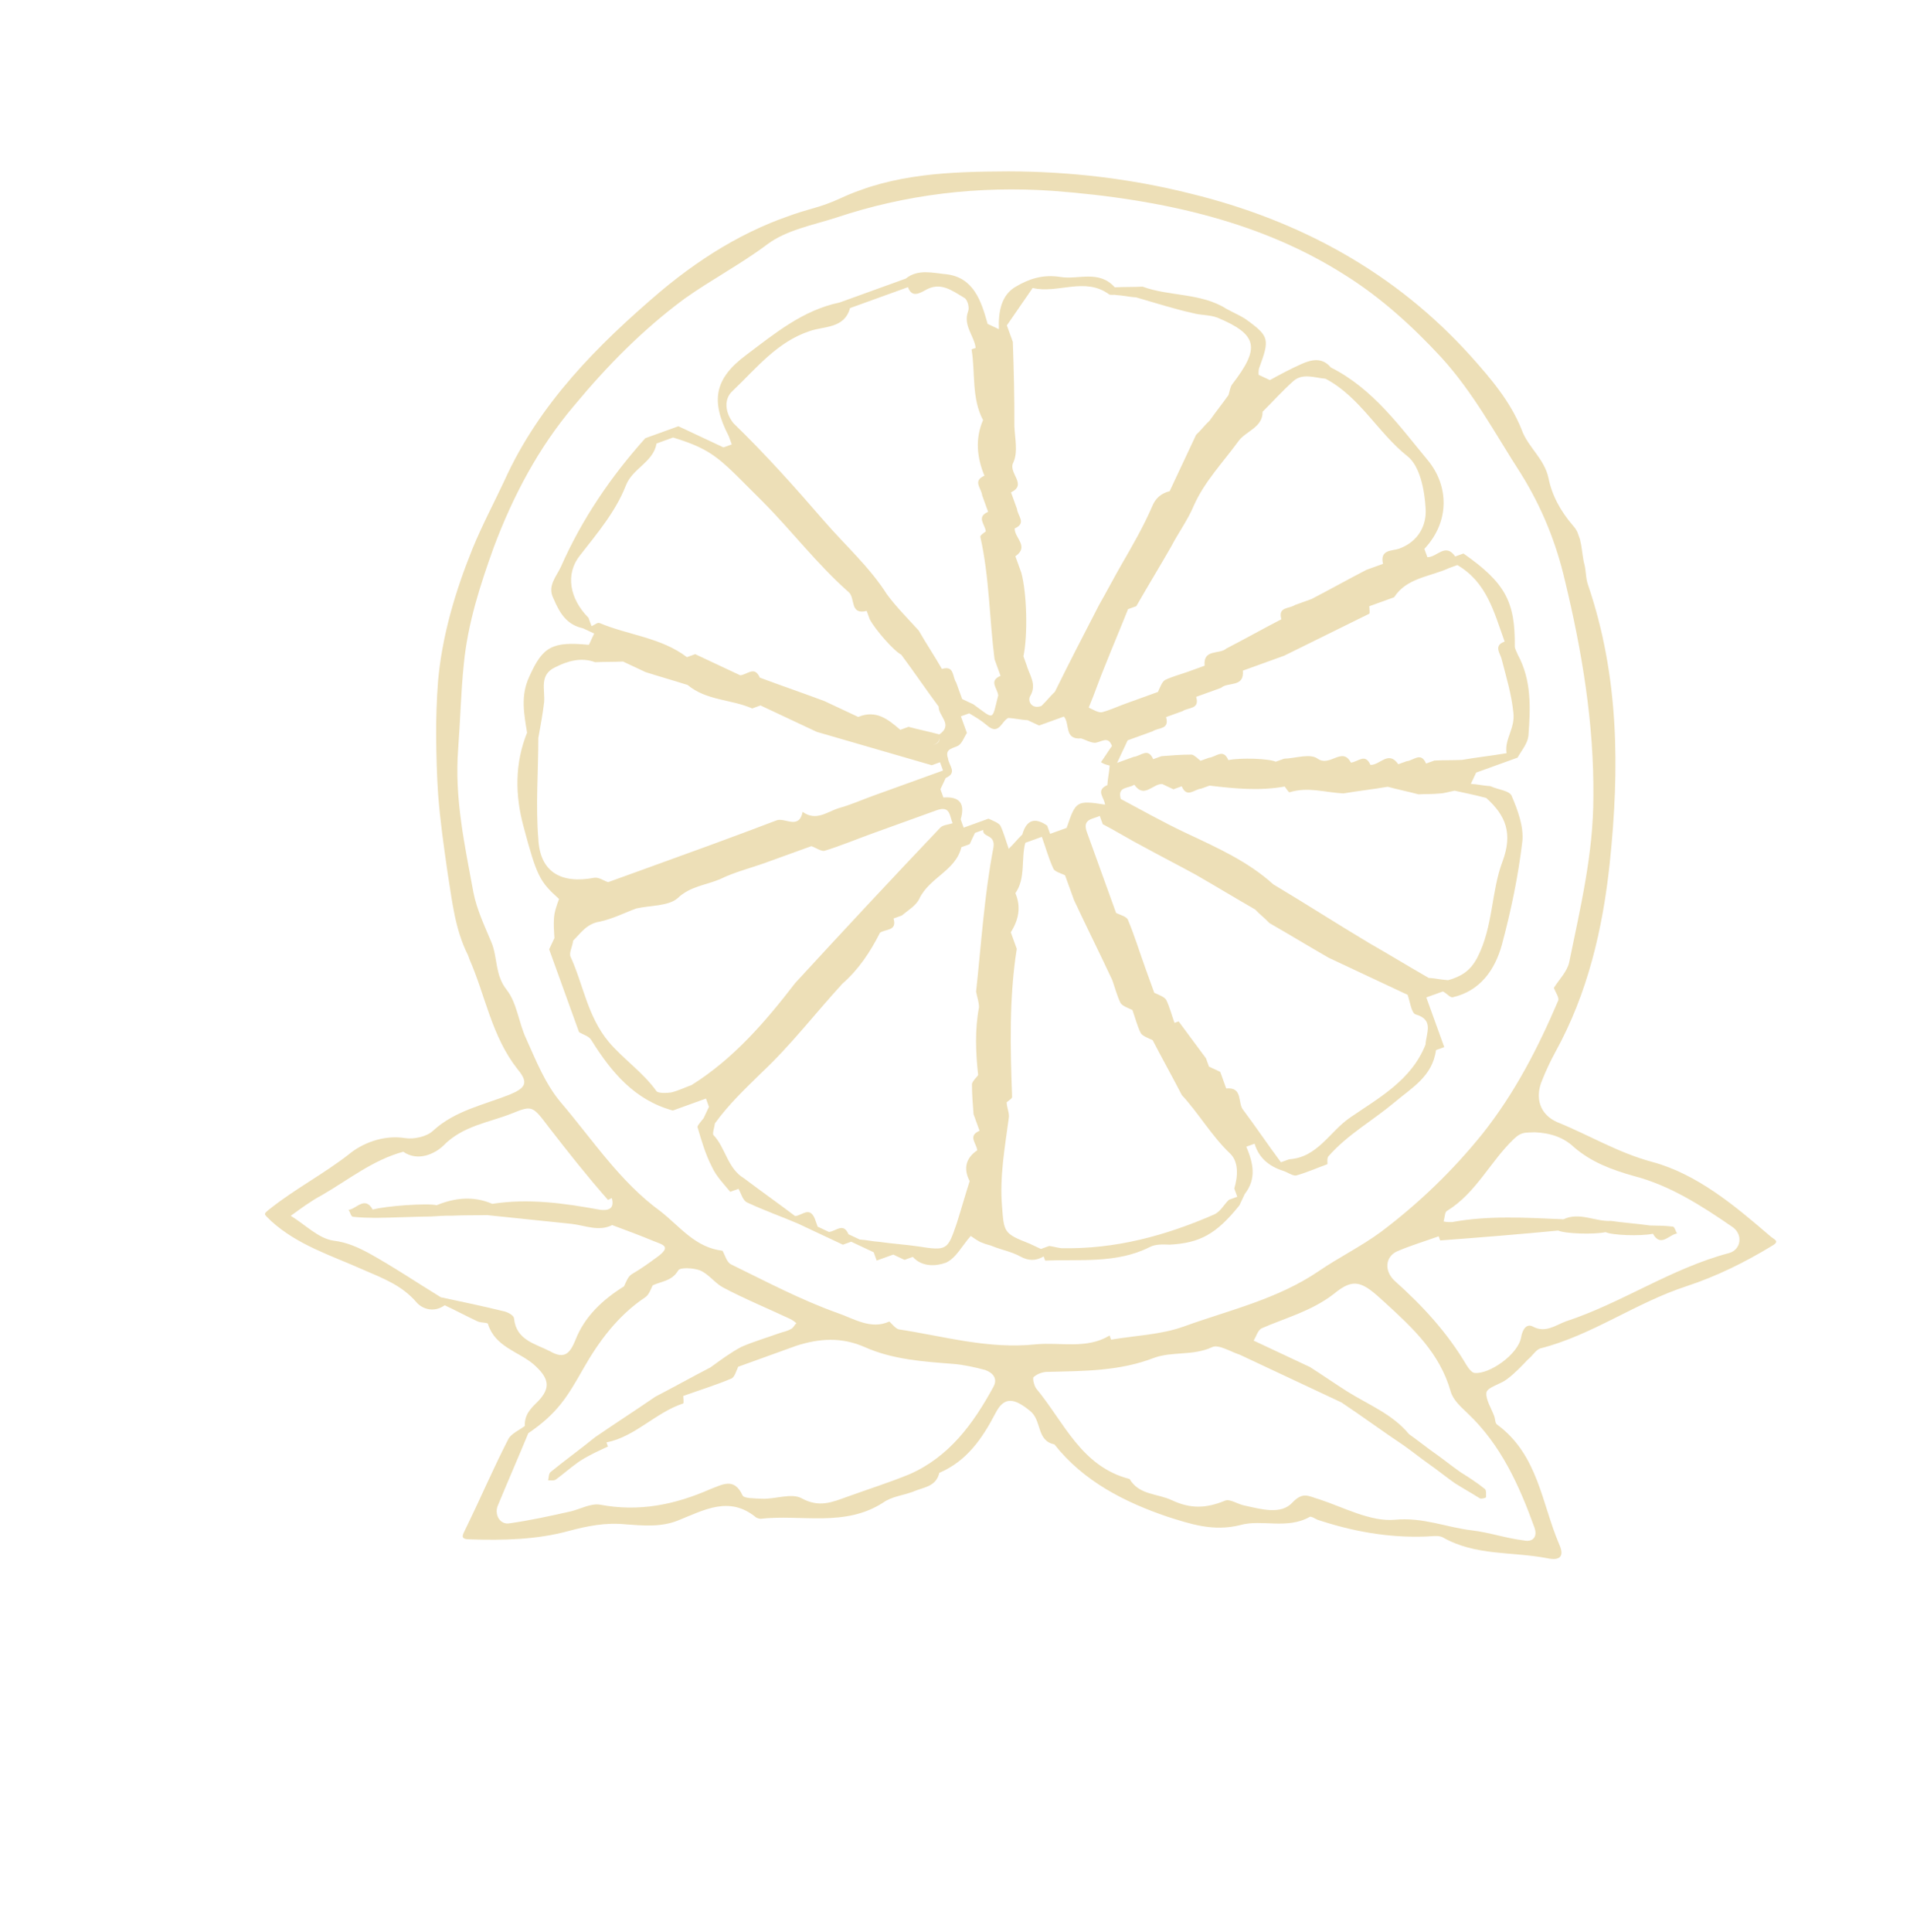 <svg width="264" height="267" viewBox="0 0 264 267" fill="none" xmlns="http://www.w3.org/2000/svg">
<g opacity="0.5" clip-path="url(#clip0_88_901)">
<path d="M217.461 72.68C215.678 70.608 214.509 68.444 214.026 66.032C213.46 63.391 211.188 61.755 210.362 59.467C208.76 55.389 205.909 52.151 203.297 49.215C192.931 37.699 179.708 30.448 164.534 26.746C156.288 24.681 147.914 23.696 139.372 23.677C131.371 23.722 123.566 23.954 116.149 27.409C114.818 28.019 113.559 28.473 112.145 28.855C104.274 31.051 97.563 35.026 91.306 40.26C82.602 47.671 74.531 55.759 69.717 66.42C68.255 69.535 66.638 72.576 65.332 75.763C62.939 81.671 61.128 87.756 60.553 94.042C60.35 96.702 60.261 99.32 60.286 101.897C60.312 104.474 60.379 107.166 60.56 109.816C60.843 113.464 61.354 117.03 61.866 120.595C62.502 124.504 62.867 128.381 64.688 131.991C64.771 132.219 64.812 132.334 64.895 132.563C67.097 137.587 67.968 143.221 71.543 147.749C73.129 149.633 72.608 150.339 70.475 151.238C66.856 152.675 62.874 153.466 59.865 156.234C59.001 157.063 57.202 157.454 55.966 157.254C52.953 156.79 50.02 157.979 48.136 159.565C44.701 162.228 40.789 164.287 37.468 166.909C36.261 167.862 36.448 167.665 37.475 168.717C41.136 172.05 45.788 173.474 50.107 175.406C52.868 176.607 55.547 177.579 57.568 179.953C58.439 180.932 60.028 181.392 61.464 180.356C63.021 181.087 64.464 181.859 66.021 182.59C66.488 182.81 67.486 182.708 67.454 182.978C68.455 186.108 71.665 186.759 73.708 188.478C75.793 190.312 76.289 191.685 74.3 193.696C73.248 194.723 72.498 195.511 72.536 197.049C71.818 197.567 70.715 198.094 70.308 198.759C68.18 202.89 66.362 207.167 64.274 211.413C63.909 212.191 63.575 212.7 64.999 212.703C69.581 212.858 74.195 212.744 78.552 211.558C81.266 210.837 83.678 210.354 86.493 210.63C88.883 210.802 91.428 211.046 93.789 210.064C97.294 208.669 100.822 206.62 104.514 209.683C104.67 209.756 104.826 209.829 105.096 209.861C110.813 209.219 116.784 211.071 122.122 207.591C123.257 206.794 124.753 206.641 126.126 206.145C127.572 205.494 129.38 205.487 129.831 203.514C133.638 201.881 135.755 198.789 137.591 195.28C138.802 192.903 140.194 193.176 142.393 194.969C144.042 196.313 143.226 199.065 145.739 199.58C149.791 204.712 155.479 207.571 161.377 209.58C164.441 210.542 167.701 211.693 171.486 210.714C174.428 209.91 177.927 211.362 181.038 209.592C181.267 209.509 181.775 209.843 182.087 209.989C186.936 211.6 191.922 212.515 197.15 212.308C197.919 212.289 198.761 212.114 199.384 212.407C203.95 215.025 209.012 214.361 213.884 215.317C215.701 215.695 216.223 214.99 215.53 213.429C213.08 207.719 212.606 201.036 206.962 196.867C206.651 196.721 206.673 196.066 206.549 195.723C206.136 194.579 205.297 193.33 205.465 192.364C205.716 191.627 207.4 191.277 208.306 190.562C209.326 189.806 210.264 188.821 211.201 187.836C211.805 187.359 212.285 186.539 212.857 186.333C220.083 184.499 226.089 180.002 233.15 177.711C237.309 176.338 241.148 174.434 244.863 172.187C246.153 171.463 245.187 171.295 244.596 170.732C239.721 166.544 234.535 162.21 228.376 160.554C223.651 159.286 219.666 156.846 215.274 155.07C212.824 154.015 212.112 151.685 213.167 149.235C213.71 147.875 214.295 146.63 214.994 145.343C219.449 137.268 221.537 128.367 222.502 119.224C223.872 106.186 223.785 93.414 219.511 80.862C219.18 79.947 219.234 79.022 219.018 78.066C218.554 76.423 218.726 74.033 217.461 72.68ZM71.052 182.196C71.042 181.812 70.378 181.405 69.796 181.227C66.816 180.493 63.876 179.873 60.937 179.254C57.616 177.22 54.368 175.031 50.974 173.153C49.531 172.381 47.974 171.65 46.084 171.427C44.037 171.132 42.181 169.216 40.189 167.996C41.625 166.96 42.947 165.965 44.466 165.158C48.108 163.067 51.501 160.289 55.744 159.145C57.819 160.594 60.212 159.342 61.263 158.315C64.002 155.516 67.609 155.118 70.771 153.847C73.59 152.7 73.631 152.814 75.859 155.76C78.522 159.195 81.144 162.516 83.994 165.754C84.035 165.868 84.337 165.63 84.566 165.547C84.989 167.076 84.032 167.292 82.952 167.165C77.966 166.25 73.063 165.564 68.042 166.342C65.436 165.214 62.827 165.51 60.352 166.533C59.074 166.219 53.275 166.632 51.517 167.137C50.431 165.202 49.283 167.039 48.171 167.182C48.41 167.484 48.502 168.097 48.772 168.129C49.852 168.256 50.891 168.268 51.931 168.281C54.508 168.256 57.044 168.116 59.621 168.09C60.504 168.03 61.388 167.969 62.427 167.982C64.079 167.903 65.773 167.938 67.311 167.899C71.207 168.303 75.103 168.706 78.999 169.11C80.89 169.332 82.758 170.209 84.62 169.278C86.562 169.999 88.504 170.721 90.331 171.483C91.691 172.027 92.927 172.227 90.658 173.822C89.638 174.578 88.504 175.376 87.328 176.059C86.797 176.38 86.546 177.118 86.254 177.74C83.299 179.584 80.779 181.916 79.514 185.218C78.751 187.045 78.001 187.833 76.05 186.727C73.985 185.663 71.357 185.19 71.052 182.196ZM137.308 191.632C134.512 196.78 131.125 201.366 125.643 203.733C122.824 204.881 119.923 205.799 117.063 206.832C115.004 207.576 113.215 208.351 110.797 207.026C109.354 206.254 107.107 207.195 105.258 207.087C104.333 207.033 102.795 207.071 102.63 206.613C101.451 204.065 99.786 205.183 98.184 205.762C93.274 207.923 88.336 208.93 82.924 207.91C81.688 207.71 80.284 208.476 78.984 208.816C76.115 209.464 73.359 210.071 70.407 210.491C69.066 210.717 68.259 209.198 68.844 207.952C70.223 204.609 71.643 201.38 73.022 198.037C77.071 195.282 78.437 192.978 80.649 189.076C82.787 185.329 85.393 181.802 89.139 179.285C89.67 178.964 89.921 178.227 90.213 177.604C91.43 177.035 92.854 177.038 93.741 175.554C93.96 175.087 95.809 175.195 96.702 175.519C97.907 175.989 98.746 177.238 99.877 177.864C102.918 179.481 106.106 180.787 109.22 182.249C109.531 182.395 109.884 182.656 110.081 182.843C109.779 183.082 109.674 183.507 109.331 183.631C108.8 183.952 108.187 184.044 107.615 184.251C105.899 184.871 104.142 185.376 102.467 186.11C100.948 186.917 99.626 187.912 98.19 188.948C95.683 190.241 93.102 191.691 90.595 192.984C87.796 194.9 85.069 196.661 82.27 198.577C80.271 200.204 78.116 201.758 76.118 203.385C75.816 203.624 75.867 204.123 75.762 204.548C76.146 204.539 76.572 204.644 76.874 204.405C77.894 203.649 78.873 202.778 80.007 201.981C81.256 201.142 82.702 200.49 84.033 199.88C84.033 199.88 83.909 199.537 83.827 199.308C87.808 198.517 90.611 195.177 94.428 193.928C94.542 193.886 94.45 193.273 94.44 192.889C96.614 192.104 98.943 191.392 101.075 190.492C101.533 190.327 101.743 189.475 102.035 188.853C104.666 187.902 107.412 186.911 110.043 185.961C113.287 184.918 116.322 184.727 119.551 186.148C123.402 187.861 127.641 188.14 131.766 188.461C133.231 188.578 134.779 188.925 136.212 189.312C137.261 189.71 137.934 190.501 137.308 191.632ZM212.085 211.053C212.581 212.425 211.79 213.099 210.668 212.858C208.237 212.572 205.869 211.745 203.438 211.46C199.927 211.047 196.698 209.626 192.821 209.992C189.443 210.306 185.738 208.282 182.363 207.173C180.93 206.786 180.142 206.036 178.642 207.612C177.069 209.344 174.317 208.527 172.074 208.044C171.108 207.876 170.049 207.094 169.363 207.342C166.773 208.407 164.622 208.537 161.975 207.295C159.95 206.345 157.456 206.599 156.131 204.362C149.432 202.643 147.087 196.507 143.2 191.832C142.92 191.416 142.663 190.345 142.892 190.262C143.381 189.827 144.182 189.538 144.836 189.56C149.835 189.436 154.761 189.468 159.524 187.618C162.041 186.709 164.866 187.37 167.529 186.15C168.403 185.705 170.084 186.779 171.403 187.208C171.87 187.427 172.493 187.719 172.96 187.939C173.427 188.158 174.05 188.45 174.517 188.669C174.984 188.889 175.607 189.181 176.074 189.4C176.541 189.62 177.164 189.912 177.631 190.131C178.098 190.35 178.721 190.643 179.188 190.862C179.655 191.081 180.278 191.374 180.745 191.593C182.302 192.324 183.86 193.054 185.417 193.785C188.312 195.714 191.134 197.799 194.029 199.728C195.243 200.582 196.342 201.478 197.556 202.333C198.77 203.188 199.87 204.084 201.083 204.939C202.256 205.679 203.387 206.305 204.56 207.046C204.716 207.119 205.329 207.027 205.402 206.871C205.393 206.486 205.456 205.946 205.259 205.759C204.16 204.862 202.987 204.122 201.814 203.382C200.6 202.527 199.501 201.631 198.287 200.776C197.073 199.921 195.973 199.025 194.759 198.17C192.459 195.38 189.157 194.116 186.148 192.228C184.466 191.154 182.744 189.966 181.063 188.892C180.596 188.672 179.973 188.38 179.506 188.161C179.039 187.942 178.416 187.649 177.949 187.43C177.482 187.211 176.859 186.918 176.392 186.699C175.924 186.48 175.302 186.188 174.835 185.968C174.367 185.749 173.745 185.457 173.277 185.237C173.611 184.729 173.821 183.877 174.351 183.556C177.701 182.088 181.257 181.192 184.39 178.767C187.18 176.466 188.311 177.092 191.422 179.978C195.28 183.499 198.982 186.946 200.498 192.218C200.797 193.404 201.938 194.414 202.923 195.351C207.455 199.664 209.978 205.218 212.085 211.053ZM217.553 158.514C219.99 160.608 222.825 161.654 225.847 162.502C230.842 163.802 235.221 166.617 239.527 169.588C240.938 170.63 240.643 172.677 239 173.141C230.973 175.264 224.166 180.05 216.419 182.589C215.046 183.085 213.651 184.235 211.897 183.317C211.077 182.837 210.441 183.584 210.241 184.82C209.8 187.178 205.866 189.892 203.86 189.711C203.476 189.72 202.999 189.117 202.678 188.586C200.028 184.112 196.627 180.426 192.811 177.019C191.276 175.634 191.457 173.629 193.132 172.894C195.035 172.078 196.907 171.531 198.852 170.829C198.934 171.058 199.058 171.401 199.058 171.401C204.473 170.997 210.002 170.552 215.376 170.034C216.31 170.472 220.238 170.606 221.922 170.256C222.857 170.695 226.784 170.828 228.468 170.478C229.555 172.414 230.702 170.577 231.815 170.434C231.576 170.132 231.484 169.519 231.214 169.487C230.134 169.36 229.094 169.347 228.055 169.334C226.279 169.071 224.429 168.963 222.653 168.699C220.502 168.829 218.312 167.422 216.107 168.477C210.984 168.258 205.82 167.924 200.726 168.858C200.342 168.868 199.957 168.878 199.532 168.773C199.71 168.191 199.69 167.422 200.034 167.298C204.05 164.813 205.982 160.494 209.252 157.374C210.304 156.347 210.885 156.525 212.153 156.455C214.387 156.554 216.173 157.202 217.553 158.514ZM216.301 80.211C218.66 89.963 220.331 99.964 220.236 110.085C220.24 117.972 218.425 125.481 216.881 133.022C216.567 134.3 215.515 135.326 214.775 136.499C214.981 137.071 215.499 137.789 215.394 138.215C212.595 144.786 209.401 150.983 204.962 156.595C200.857 161.699 196.16 166.24 190.872 170.219C188.114 172.249 185.035 173.749 182.235 175.666C176.522 179.54 169.941 181.011 163.649 183.283C160.446 184.44 156.985 184.526 153.575 185.111C153.575 185.111 153.451 184.768 153.369 184.539C150.185 186.465 146.581 185.438 143.203 185.753C136.603 186.456 130.517 184.644 124.222 183.685C123.796 183.58 123.32 182.976 122.926 182.601C120.377 183.78 117.99 182.185 115.779 181.432C110.732 179.634 105.937 177.098 101.069 174.718C100.446 174.426 100.23 173.469 99.867 172.824C96.086 172.379 94.014 169.507 91.306 167.381C85.704 163.326 81.903 157.457 77.425 152.22C75.363 149.732 74.092 146.57 72.747 143.564C71.692 141.359 71.47 138.594 70.04 136.783C68.371 134.669 68.813 132.312 67.914 130.179C66.973 127.933 65.918 125.727 65.435 123.315C64.233 116.766 62.803 110.299 63.327 103.515C63.616 99.66 63.708 95.618 64.112 91.722C64.665 86.091 66.38 80.816 68.252 75.614C70.886 68.584 74.413 61.879 79.31 56.102C83.905 50.563 88.821 45.555 94.639 41.255C98.344 38.624 102.371 36.523 106.035 33.777C108.678 31.788 112.317 31.12 115.561 30.078C125.254 26.837 135.305 25.664 145.518 26.372C161.207 27.56 174.678 30.842 185.937 38.027C190.783 41.062 195.19 45.03 199.223 49.393C203.733 54.36 206.64 59.905 210.162 65.358C213.206 70.207 215.138 75.2 216.301 80.211Z" fill="#DCBF6F"/>
<path d="M202.281 76.481C201.938 76.605 201.48 76.77 201.137 76.894C199.78 74.927 198.601 77.034 197.292 76.989C197.168 76.646 197.003 76.188 196.879 75.845C200.514 71.946 200.161 67.03 197.384 63.636C193.497 58.962 189.788 53.706 183.944 50.773C182.794 49.378 181.339 49.645 179.893 50.296C178.332 50.989 176.928 51.755 175.523 52.521C175.056 52.302 174.433 52.009 173.966 51.79C173.957 51.406 173.947 51.021 174.093 50.71C175.463 46.982 175.412 46.483 172.59 44.399C171.688 43.69 170.483 43.22 169.508 42.667C165.99 40.446 161.655 40.977 157.928 39.607C156.66 39.677 155.351 39.633 154.083 39.703C151.906 37.256 149.055 38.673 146.583 38.273C144.111 37.872 142.166 38.575 140.459 39.579C138.41 40.707 137.968 43.065 138.067 45.486C137.6 45.267 136.977 44.975 136.51 44.756C135.623 41.584 134.581 38.34 130.799 37.895C129.064 37.746 126.894 37.107 125.197 38.496C122.108 39.611 119.133 40.685 116.045 41.801C110.992 42.85 107.109 46.062 103.143 49.047C98.761 52.31 98.183 55.364 100.728 60.264C100.852 60.607 101.018 61.065 101.142 61.408C100.798 61.532 100.341 61.697 99.998 61.821C97.973 60.871 95.793 59.848 93.769 58.898C92.282 59.435 90.68 60.013 89.193 60.55C84.401 65.902 80.429 71.733 77.515 78.346C76.858 79.748 75.618 80.971 76.508 82.719C77.366 84.737 78.329 86.329 80.573 86.812C81.04 87.031 81.663 87.323 82.13 87.543C81.91 88.01 81.618 88.633 81.399 89.1C76.308 88.611 75.018 89.335 73.159 93.498C71.917 96.145 72.441 98.671 72.851 101.239C71.148 105.475 71.18 109.86 72.365 114.217C74.189 121.059 74.593 121.818 77.269 124.214C76.945 125.107 76.621 126 76.567 126.925C76.513 127.85 76.573 128.733 76.633 129.617C76.414 130.084 76.122 130.707 75.903 131.174C76.026 131.517 76.192 131.974 76.316 132.318C76.44 132.661 76.605 133.118 76.729 133.462C77.266 134.949 77.844 136.55 78.381 138.038C78.918 139.525 79.497 141.126 80.034 142.614C80.542 142.947 81.394 143.157 81.715 143.688C84.48 148.12 87.693 152.004 93 153.449C94.487 152.912 96.088 152.334 97.576 151.797C97.699 152.14 97.865 152.598 97.989 152.941C97.769 153.408 97.477 154.031 97.258 154.498C96.997 154.851 96.435 155.442 96.403 155.712C96.95 157.584 97.496 159.455 98.386 161.203C98.996 162.534 100.023 163.586 100.935 164.679C101.278 164.555 101.736 164.39 102.079 164.266C102.441 164.911 102.657 165.868 103.28 166.16C105.616 167.256 107.983 168.083 110.278 169.064C110.745 169.284 111.368 169.576 111.835 169.795C112.925 170.307 113.859 170.745 114.949 171.257C115.416 171.476 116.039 171.769 116.506 171.988C116.849 171.864 117.307 171.699 117.65 171.575C118.117 171.794 118.74 172.086 119.207 172.305C119.674 172.525 120.297 172.817 120.764 173.036C120.888 173.38 121.054 173.837 121.177 174.18C121.978 173.891 122.665 173.643 123.465 173.354C123.933 173.573 124.555 173.866 125.023 174.085C125.366 173.961 125.823 173.796 126.167 173.672C127.473 175.14 129.468 174.936 130.727 174.482C132.173 173.83 132.976 172.118 134.174 170.78C134.683 171.113 135.233 171.561 135.814 171.739C136.281 171.959 136.822 172.022 137.289 172.241C138.493 172.712 139.885 172.985 141.016 173.611C142.148 174.237 143.187 174.25 144.248 173.608C144.331 173.836 144.455 174.18 144.455 174.18C149.298 173.982 154.315 174.627 158.913 172.32C159.673 171.917 160.712 171.929 161.637 171.983C165.825 171.764 168.103 170.553 171.313 166.549C171.532 166.082 171.825 165.459 172.044 164.992C173.722 162.834 173.207 160.692 172.266 158.446C172.609 158.322 173.067 158.157 173.41 158.033C173.998 160.019 175.45 161.175 177.351 161.782C177.932 161.96 178.638 162.481 179.136 162.43C180.665 162.008 181.996 161.398 183.484 160.86C183.474 160.476 183.423 159.977 183.611 159.78C186.267 156.752 189.721 154.858 192.699 152.36C195.073 150.339 197.996 148.765 198.482 145.098C198.825 144.974 199.283 144.809 199.626 144.685C198.8 142.397 197.974 140.109 197.147 137.821C197.491 137.697 197.948 137.532 198.291 137.408C198.635 137.284 199.092 137.119 199.435 136.995C199.902 137.214 200.379 137.818 200.764 137.808C204.59 136.944 206.633 134.008 207.586 130.56C208.854 125.834 209.852 121.077 210.423 116.215C210.605 114.21 209.82 112.036 208.962 110.019C208.672 109.218 207.093 109.142 206.003 108.63C205.078 108.576 204.227 108.366 203.302 108.312C203.521 107.845 203.813 107.222 204.033 106.755C205.978 106.053 207.808 105.392 209.753 104.689C210.306 103.714 211.129 102.77 211.256 101.69C211.545 97.835 211.719 94.022 209.784 90.453C209.66 90.11 209.38 89.694 209.371 89.309C209.447 83.074 207.998 80.494 202.281 76.481ZM178.796 52.632C180.077 51.523 181.749 52.213 183.214 52.33C188.009 54.866 190.44 59.807 194.6 63.09C196.249 64.434 196.907 67.688 197.047 70.224C197.219 72.49 196.122 74.825 193.377 75.817C192.462 76.147 190.685 75.883 191.159 77.911C190.358 78.2 189.672 78.448 188.871 78.737C186.364 80.031 183.783 81.48 181.276 82.773C180.475 83.062 179.789 83.31 178.988 83.6C178.155 84.159 176.608 83.812 177.113 85.57C174.606 86.863 172.026 88.312 169.518 89.606C168.54 90.477 166.287 89.609 166.5 91.989C165.699 92.278 165.012 92.526 164.212 92.815C163.182 93.187 161.997 93.486 161.009 93.972C160.592 94.252 160.341 94.989 160.049 95.612C158.562 96.149 156.96 96.728 155.473 97.265C154.443 97.636 153.341 98.164 152.27 98.421C151.771 98.472 151.107 98.066 150.484 97.773C151.32 95.79 152 93.734 152.835 91.751C153.849 89.187 154.904 86.737 155.917 84.172C156.261 84.048 156.718 83.883 157.061 83.759C158.647 80.988 160.274 78.331 161.86 75.56C162.851 73.65 164.154 71.887 164.99 69.904C166.483 66.519 169.035 63.917 171.192 60.939C172.235 59.528 174.532 59.086 174.516 56.894C175.943 55.473 177.328 53.938 178.796 52.632ZM153.376 105.781C153.322 106.706 153.112 107.557 153.058 108.482C151.383 109.216 152.639 110.185 152.74 111.183C148.762 110.551 148.689 110.707 147.434 114.393C147.09 114.517 146.633 114.682 146.29 114.806C145.946 114.93 145.489 115.095 145.146 115.219C145.022 114.876 144.856 114.418 144.733 114.075C143.01 112.887 141.866 113.3 141.301 115.315C140.624 115.947 140.103 116.653 139.426 117.285C139.054 116.255 138.755 115.07 138.269 114.082C137.989 113.666 137.252 113.415 136.629 113.122C135.828 113.411 135.142 113.659 134.341 113.948C133.998 114.072 133.54 114.238 133.197 114.362C133.073 114.018 132.908 113.561 132.784 113.218C133.423 111.047 132.666 110.027 130.401 110.199C130.277 109.856 130.111 109.398 129.988 109.055C130.207 108.588 130.499 107.965 130.718 107.498C132.393 106.764 131.138 105.794 131.036 104.797C130.499 103.309 131.964 103.427 132.568 102.95C133.057 102.515 133.235 101.933 133.642 101.269C133.353 100.468 133.105 99.782 132.815 98.981C133.159 98.857 133.616 98.692 133.959 98.568C134.779 99.048 135.599 99.528 136.346 100.163C138.078 101.736 138.373 99.69 139.362 99.204C140.286 99.257 141.138 99.467 142.063 99.521C142.53 99.74 143.153 100.033 143.62 100.252C143.963 100.128 144.421 99.963 144.764 99.839C145.107 99.715 145.565 99.55 145.908 99.426C146.251 99.302 146.709 99.136 147.052 99.013C147.923 99.991 147.055 102.244 149.435 102.031C150.017 102.209 150.681 102.616 151.336 102.638C152.219 102.578 153.156 101.593 153.694 103.08C153.172 103.785 152.693 104.605 152.171 105.311C152.524 105.571 152.95 105.676 153.376 105.781ZM128.951 102.963C129.409 102.798 129.825 102.518 129.889 101.978C129.867 102.633 129.409 102.798 128.951 102.963ZM139.996 47.247C139.707 46.446 139.459 45.76 139.169 44.959C140.358 43.236 141.546 41.514 142.735 39.792C146.141 40.631 149.929 38.228 153.26 40.646C153.457 40.834 153.914 40.669 154.34 40.773C155.265 40.827 156.116 41.037 157.041 41.091C159.637 41.835 162.275 42.693 164.944 43.28C165.952 43.563 167.22 43.493 168.268 43.89C173.906 46.251 174.182 48.091 170.305 53.112C170.045 53.465 169.981 54.005 169.803 54.587C168.949 55.801 168.053 56.9 167.198 58.114C166.521 58.746 166 59.452 165.323 60.084C164.081 62.731 162.911 65.223 161.669 67.87C160.483 68.169 159.692 68.843 159.222 70.047C158.021 72.808 156.508 75.424 154.996 78.039C153.963 79.835 152.972 81.744 151.939 83.54C149.883 87.515 147.827 91.491 145.812 95.581C145.136 96.213 144.614 96.918 143.938 97.551C142.565 98.047 141.996 96.83 142.403 96.165C143.362 94.526 142.253 93.245 141.872 91.831C141.748 91.488 141.583 91.03 141.459 90.687C142.078 87.748 141.935 81.98 141.172 79.152C140.883 78.351 140.635 77.665 140.346 76.864C142.313 75.507 140.206 74.328 140.251 73.019C141.925 72.284 140.67 71.315 140.568 70.317C140.279 69.517 140.031 68.83 139.742 68.029C142.062 66.933 139.291 65.347 140.063 63.905C140.721 62.503 140.288 60.59 140.209 58.938C140.228 55.051 140.133 51.206 139.996 47.247ZM101.303 53.978C104.573 50.858 107.408 47.248 111.911 45.751C113.855 45.049 116.712 45.439 117.487 42.573C120.119 41.623 122.864 40.631 125.495 39.681C126.032 41.168 127.094 40.526 127.853 40.123C129.976 38.839 131.625 40.183 133.265 41.143C133.732 41.362 134.031 42.547 133.812 43.014C133.09 44.956 134.625 46.341 134.86 48.067C134.632 48.15 134.289 48.273 134.289 48.273C134.832 51.569 134.263 55.007 135.878 58.045C134.75 60.651 135.045 63.26 136.069 65.735C134.394 66.469 135.649 67.439 135.751 68.436C136.04 69.237 136.288 69.924 136.577 70.724C134.902 71.459 136.158 72.428 136.259 73.425C135.958 73.664 135.427 73.985 135.51 74.214C136.765 79.838 136.752 85.533 137.467 91.094C137.757 91.895 138.005 92.581 138.294 93.382C136.619 94.116 137.874 95.085 137.976 96.083C137.064 99.645 137.522 99.48 134.544 97.322C134.077 97.103 133.454 96.811 132.987 96.591C132.698 95.791 132.45 95.104 132.161 94.303C131.601 93.471 131.948 91.923 130.19 92.429C129.145 90.608 128.026 88.943 126.981 87.122C125.478 85.466 123.86 83.852 122.586 82.114C120.183 78.326 116.761 75.295 113.869 71.942C109.868 67.309 105.753 62.717 101.377 58.478C100.185 56.969 100.023 55.088 101.303 53.978ZM80.169 76.742C82.555 73.681 85.097 70.694 86.508 67.081C87.449 64.672 90.277 63.909 90.75 61.281C91.551 60.992 92.237 60.744 93.038 60.455C98.854 62.234 99.578 63.525 105.416 69.305C109.48 73.398 112.941 77.967 117.307 81.822C118.251 82.645 117.425 85.012 119.796 84.415C119.92 84.758 120.085 85.216 120.209 85.559C121.016 87.078 123.628 90.014 124.563 90.452C126.314 92.794 127.991 95.292 129.743 97.634C129.698 98.943 131.805 100.122 129.838 101.479C128.405 101.091 127.013 100.818 125.58 100.43C125.237 100.554 124.779 100.72 124.436 100.844C122.745 99.385 121.096 98.041 118.62 99.064C117.063 98.333 115.506 97.603 113.949 96.872C110.959 95.753 108.01 94.749 105.019 93.631C104.285 91.956 103.316 93.211 102.318 93.313C100.294 92.363 98.114 91.34 96.09 90.39C95.746 90.513 95.289 90.679 94.946 90.803C91.377 88.083 86.868 87.771 82.902 86.1C82.59 85.954 82.216 86.348 81.758 86.513C81.634 86.17 81.469 85.712 81.345 85.369C78.701 82.703 78.116 79.293 80.169 76.742ZM74.409 115.936C74.024 111.29 74.408 106.625 74.408 101.97C74.713 100.308 75.018 98.646 75.209 97.025C75.358 95.29 74.5 93.272 76.705 92.217C78.453 91.328 80.325 90.781 82.266 91.502C83.534 91.432 84.844 91.477 86.112 91.407C87.201 91.918 88.136 92.357 89.226 92.868C91.126 93.475 93.141 94.041 95.041 94.648C97.634 96.815 101.054 96.615 103.971 97.889C104.314 97.765 104.772 97.6 105.115 97.476C105.582 97.695 106.205 97.987 106.672 98.207C108.696 99.157 110.876 100.18 112.9 101.13C118.249 102.69 123.441 104.177 128.789 105.737C129.133 105.613 129.59 105.448 129.933 105.324C130.057 105.667 130.223 106.125 130.347 106.468C128.859 107.005 127.372 107.542 125.771 108.121C124.055 108.74 122.339 109.36 120.623 109.98C119.135 110.517 117.575 111.21 116.047 111.632C114.404 112.096 112.863 113.558 110.943 112.182C110.429 114.696 108.5 112.936 107.356 113.349C101.105 115.735 94.927 117.966 88.635 120.239C87.148 120.776 85.547 121.354 84.06 121.891C83.478 121.713 82.773 121.192 82.159 121.284C77.564 122.168 74.637 120.509 74.409 115.936ZM95.605 149.922C94.69 150.252 93.702 150.739 92.745 150.955C92.132 151.047 90.978 151.076 90.74 150.774C88.906 148.203 86.167 146.347 84.146 143.973C81.171 140.392 80.641 136.058 78.852 132.178C78.645 131.606 79.125 130.786 79.22 129.976C80.272 128.949 81.085 127.621 82.925 127.344C84.724 126.953 86.357 126.105 87.959 125.526C89.872 125.094 92.376 125.224 93.656 124.115C95.385 122.456 97.537 122.326 99.554 121.468C101.531 120.496 103.673 119.981 105.846 119.196C108.02 118.411 109.965 117.708 112.138 116.923C112.72 117.101 113.425 117.623 113.924 117.572C116.139 116.901 118.386 115.96 120.559 115.175C123.534 114.101 126.508 113.027 129.482 111.953C131.427 111.251 131.237 112.871 131.681 113.745C131.109 113.952 130.34 113.971 129.965 114.365C123.216 121.458 116.508 128.665 109.914 135.831C105.777 141.205 101.401 146.277 95.605 149.922ZM134.025 163.204C133.418 165.104 132.852 167.119 132.245 169.019C130.99 172.706 130.917 172.861 126.939 172.229C125.162 171.965 123.313 171.857 121.536 171.594C120.612 171.54 119.76 171.33 118.835 171.276C118.368 171.057 117.745 170.764 117.278 170.545C116.544 168.87 115.575 170.126 114.577 170.227C114.11 170.008 113.487 169.716 113.02 169.497C112.896 169.153 112.731 168.696 112.607 168.353C111.873 166.678 110.904 167.933 109.906 168.035C107.592 166.284 105.164 164.574 102.851 162.823C100.547 161.457 100.283 158.578 98.624 156.849C98.427 156.662 98.751 155.769 98.815 155.229C100.712 152.604 102.93 150.51 105.221 148.26C109.282 144.465 112.711 139.994 116.419 135.939C118.679 133.959 120.274 131.573 121.631 128.884C122.463 128.325 124.011 128.671 123.505 126.914C123.849 126.79 124.306 126.625 124.649 126.501C125.441 125.827 126.616 125.144 127.055 124.21C128.443 121.251 132.114 120.314 132.88 117.063C133.223 116.939 133.68 116.774 134.024 116.65C134.243 116.182 134.535 115.56 134.754 115.092C135.098 114.969 135.555 114.803 135.898 114.679C135.771 115.76 137.643 115.213 137.306 117.145C136.045 123.679 135.635 130.422 134.914 137.019C135.047 137.747 135.337 138.548 135.314 139.202C134.736 142.256 134.854 145.447 135.2 148.554C134.94 148.907 134.45 149.342 134.345 149.768C134.342 151.192 134.454 152.574 134.565 153.957C134.854 154.757 135.102 155.444 135.391 156.245C133.716 156.979 134.972 157.948 135.073 158.946C133.408 160.064 133.176 161.571 134.025 163.204ZM170.601 164.22C170.725 164.563 170.89 165.021 171.014 165.364C170.671 165.488 170.213 165.653 169.87 165.777C169.193 166.409 168.755 167.344 167.881 167.788C161.068 170.766 154.112 172.632 146.682 172.47C146.142 172.406 145.56 172.228 145.02 172.165C144.677 172.289 144.219 172.454 143.876 172.578C143.409 172.359 142.786 172.066 142.319 171.847C138.706 170.436 138.779 170.281 138.496 166.633C138.162 162.486 138.909 158.466 139.427 154.528C139.563 153.833 139.16 153.073 139.141 152.304C139.443 152.066 139.973 151.745 139.891 151.516C139.646 144.75 139.474 137.829 140.538 131.108C140.249 130.307 140.001 129.621 139.712 128.82C140.786 127.139 141.164 125.322 140.347 123.418C141.796 121.343 141.116 118.744 141.714 116.459C142.515 116.17 143.201 115.922 144.002 115.632C144.539 117.12 144.92 118.534 145.572 119.98C145.737 120.437 146.589 120.647 147.211 120.939C147.625 122.083 148.038 123.227 148.451 124.371C150.157 128.022 152.02 131.747 153.726 135.398C154.098 136.427 154.397 137.613 154.883 138.601C155.163 139.017 155.9 139.268 156.523 139.561C156.895 140.59 157.193 141.776 157.68 142.764C157.959 143.18 158.697 143.431 159.319 143.723C160.613 146.231 162.062 148.811 163.355 151.318C165.688 153.838 167.458 156.949 170.019 159.386C171.202 160.511 171.135 162.475 170.601 164.22ZM197.04 144.326C195.085 149.299 190.528 151.721 186.594 154.435C183.795 156.351 182.114 159.933 178.196 160.184C177.853 160.308 177.395 160.473 177.052 160.597C175.301 158.255 173.623 155.757 171.872 153.415C171.001 152.437 171.869 150.184 169.488 150.397C169.199 149.596 168.951 148.909 168.662 148.109C168.195 147.889 167.572 147.597 167.105 147.378C166.981 147.034 166.816 146.577 166.692 146.234C165.418 144.495 164.185 142.872 162.91 141.133C162.91 141.133 162.567 141.257 162.338 141.34C161.966 140.31 161.668 139.125 161.181 138.137C160.902 137.721 160.164 137.47 159.542 137.177C159.128 136.033 158.715 134.889 158.302 133.745C157.517 131.572 156.805 129.242 155.906 127.11C155.741 126.653 154.889 126.443 154.266 126.151C153.853 125.007 153.44 123.863 153.027 122.719C152.738 121.918 152.49 121.231 152.2 120.431C151.539 118.6 150.878 116.77 150.217 114.939C149.556 113.109 151.136 113.185 152.01 112.74C152.134 113.084 152.299 113.541 152.423 113.884C154.333 114.876 156.169 116.023 158.079 117.014C160.498 118.339 162.875 119.55 165.293 120.875C168.064 122.461 170.721 124.088 173.492 125.673C174.124 126.35 174.83 126.871 175.462 127.548C178.233 129.134 180.89 130.761 183.661 132.346C187.242 134.027 190.979 135.781 194.561 137.462C194.891 138.377 195.085 139.989 195.667 140.167C198.263 140.91 197.116 142.747 197.04 144.326ZM205.428 110.26C208.104 112.656 209.127 115.132 207.684 119.015C206.096 123.21 206.407 128.011 204.205 132.298C203.214 134.208 201.923 134.933 200.166 135.438C199.241 135.384 198.39 135.174 197.465 135.12C194.694 133.535 192.037 131.908 189.266 130.322C184.814 127.662 180.435 124.847 175.983 122.187C172.519 119.041 168.2 117.109 163.996 115.136C160.882 113.674 157.955 112.016 154.914 110.398C154.409 108.641 155.956 108.987 156.789 108.428C158.146 110.395 159.325 108.288 160.634 108.333C161.101 108.552 161.724 108.844 162.191 109.063C162.534 108.939 162.992 108.774 163.335 108.65C164.069 110.325 165.038 109.07 166.036 108.968C166.379 108.844 166.837 108.679 167.18 108.555C170.692 108.968 174.047 109.308 177.571 108.682C177.81 108.984 178.131 109.514 178.245 109.473C180.803 108.678 183.171 109.505 185.675 109.635C187.744 109.276 189.739 109.072 191.808 108.713C193.241 109.101 194.633 109.374 196.066 109.762C196.95 109.701 197.874 109.755 198.872 109.653C199.641 109.634 200.328 109.386 201.055 109.253C202.603 109.599 203.995 109.873 205.428 110.26ZM207.969 88.651C206.368 89.23 207.394 90.281 207.569 91.124C208.208 93.609 208.92 95.938 209.174 98.433C209.46 100.657 207.919 102.119 208.237 104.073C206.168 104.432 204.172 104.636 202.104 104.995C200.836 105.065 199.527 105.02 198.259 105.09C197.915 105.214 197.458 105.379 197.115 105.503C196.381 103.829 195.411 105.084 194.414 105.186C194.07 105.31 193.613 105.475 193.27 105.599C191.913 103.632 190.734 105.739 189.424 105.694C188.69 104.02 187.721 105.275 186.723 105.377C185.513 103.098 183.854 106.025 182.131 104.836C181.073 104.055 179.014 104.798 177.476 104.837C177.133 104.961 176.675 105.126 176.332 105.25C175.398 104.811 171.47 104.678 169.786 105.027C169.052 103.353 168.083 104.608 167.085 104.71C166.742 104.834 166.284 104.999 165.941 105.123C165.588 104.862 165.153 104.373 164.727 104.268C163.303 104.265 161.921 104.376 160.538 104.487C160.195 104.611 159.738 104.777 159.395 104.901C158.66 103.226 157.691 104.481 156.693 104.583C155.893 104.872 155.206 105.12 154.405 105.409C154.625 104.942 154.917 104.319 155.136 103.852C155.356 103.385 155.648 102.762 155.867 102.295C157.011 101.882 158.155 101.469 159.299 101.056C160.132 100.496 161.679 100.843 161.174 99.085C161.975 98.796 162.661 98.548 163.462 98.259C164.294 97.7 165.842 98.046 165.337 96.289C166.481 95.876 167.625 95.462 168.769 95.049C169.747 94.178 172 95.046 171.787 92.666C173.732 91.963 175.563 91.302 177.507 90.6C181.46 88.655 185.299 86.752 189.252 84.807C189.367 84.765 189.275 84.152 189.265 83.768C190.409 83.355 191.553 82.941 192.697 82.528C194.438 79.83 197.629 79.713 200.292 78.492C200.635 78.368 201.092 78.203 201.436 78.079C205.535 80.478 206.523 84.647 207.969 88.651Z" fill="#DCBF6F"/>
</g>
<defs>
<clipPath id="clip0_88_901">
<rect width="202.758" height="210.542" fill="white" transform="translate(0.794 68.939) rotate(-19.857)"/>
</clipPath>
</defs>
</svg>
